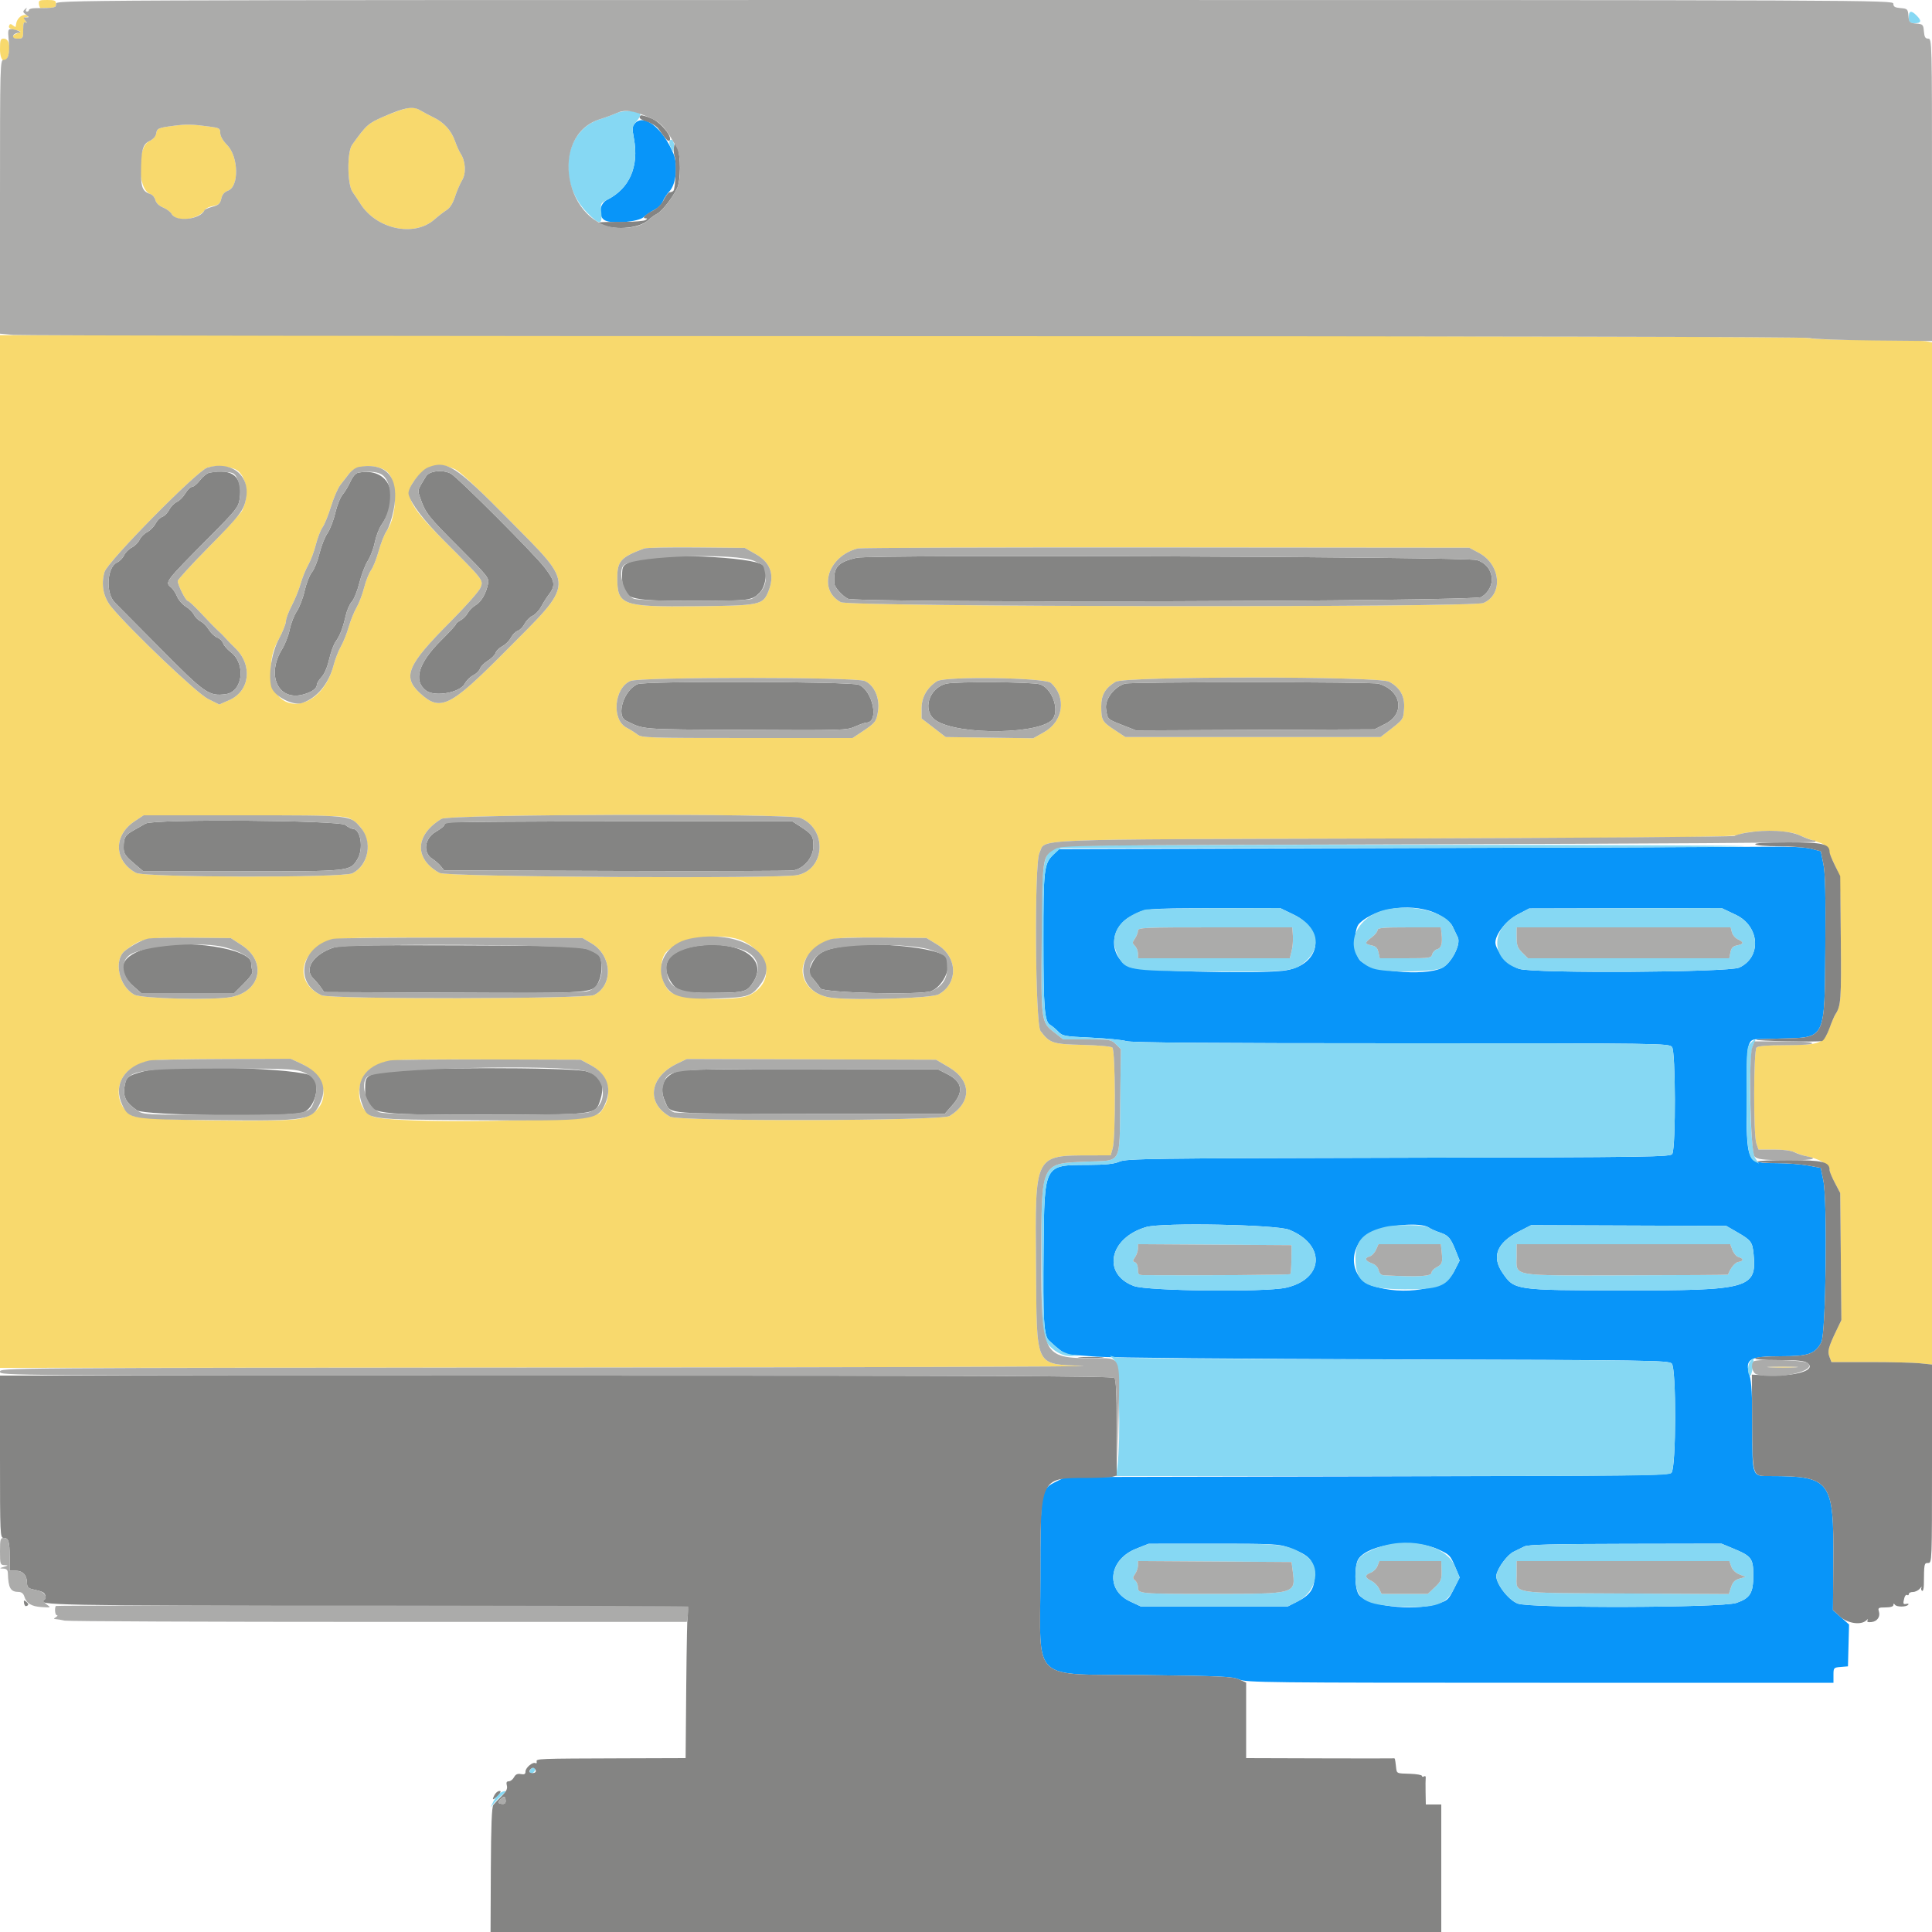 <svg id="svg" xmlns="http://www.w3.org/2000/svg" xmlns:xlink="http://www.w3.org/1999/xlink" width="400" height="400" viewBox="0, 0, 400,400"><g id="svgg"><path id="path0" d="M131.463 25.531 C 130.892 26.162,130.861 26.584,131.240 28.631 C 132.325 34.486,130.350 39.026,125.700 41.366 C 124.057 42.193,123.777 44.838,125.249 45.626 C 126.720 46.414,132.170 45.951,133.269 44.945 C 133.781 44.477,134.793 43.794,135.517 43.428 C 136.242 43.061,137.018 42.275,137.243 41.681 C 137.467 41.086,138.093 40.136,138.634 39.569 C 139.975 38.163,140.395 34.115,139.437 31.825 C 137.222 26.529,133.336 23.461,131.463 25.531 M289.108 175.598 L 219.215 175.800 217.980 177.035 C 216.159 178.857,216.018 180.132,216.027 194.800 C 216.035 208.807,216.256 211.525,217.438 212.197 C 217.829 212.419,218.576 213.043,219.098 213.584 C 219.993 214.512,220.380 214.583,225.923 214.838 C 229.156 214.987,232.429 215.310,233.197 215.555 C 234.196 215.873,250.412 216.000,290.035 216.000 C 344.256 216.000,345.491 216.017,346.173 216.770 C 346.919 217.594,346.978 237.282,346.239 238.889 C 345.942 239.536,342.455 239.586,289.661 239.701 C 238.095 239.814,233.266 239.880,231.800 240.494 C 230.603 240.996,228.941 241.170,225.200 241.184 C 216.115 241.219,216.239 240.984,216.067 258.382 C 215.920 273.262,216.110 276.530,217.176 277.536 C 219.086 279.335,220.545 280.404,221.141 280.440 C 221.504 280.462,224.140 280.660,227.000 280.881 C 229.979 281.111,256.361 281.352,288.773 281.445 C 341.695 281.598,345.395 281.653,346.110 282.300 C 347.081 283.178,347.048 303.739,346.074 304.911 C 345.599 305.483,339.486 305.557,283.074 305.672 L 220.600 305.800 218.757 306.708 C 215.411 308.357,215.400 308.425,215.400 326.859 C 215.400 348.723,213.008 346.526,237.128 346.812 C 252.867 346.998,255.185 347.106,256.549 347.712 C 257.992 348.353,262.255 348.400,318.849 348.400 L 379.600 348.400 379.600 346.824 C 379.600 345.292,379.642 345.245,381.100 345.124 L 382.600 345.000 382.714 340.667 L 382.828 336.333 381.161 334.854 L 379.495 333.376 379.572 323.460 C 379.703 306.499,379.058 305.618,366.514 305.603 C 362.687 305.599,362.801 305.914,362.796 295.326 C 362.792 288.824,362.642 286.108,362.206 284.671 C 361.208 281.383,362.183 280.800,368.682 280.799 C 374.454 280.797,375.752 280.352,377.081 277.918 C 378.044 276.153,378.387 248.711,377.499 244.400 L 376.964 241.800 374.382 241.319 C 372.962 241.054,370.033 240.829,367.874 240.819 C 361.502 240.788,361.605 241.018,361.602 226.900 C 361.600 216.425,361.772 215.360,363.500 215.166 C 363.665 215.148,366.073 215.078,368.852 215.011 C 378.037 214.791,377.762 215.367,377.915 196.000 C 378.002 185.077,377.897 180.751,377.502 178.823 L 376.973 176.245 374.987 175.730 C 373.655 175.385,370.690 175.245,366.000 175.305 C 362.150 175.355,327.548 175.487,289.108 175.598 M267.811 189.344 C 274.860 192.742,273.378 200.173,265.486 201.000 C 259.150 201.664,235.489 201.046,233.800 200.173 C 229.464 197.930,229.648 192.051,234.128 189.696 C 237.267 188.046,236.890 188.082,251.411 188.040 L 265.023 188.000 267.811 189.344 M297.787 189.336 C 299.351 190.169,300.369 191.019,300.741 191.803 C 301.054 192.462,301.545 193.493,301.833 194.095 C 302.510 195.510,300.474 199.451,298.584 200.385 C 294.815 202.246,283.213 201.086,281.433 198.670 C 280.271 197.095,280.265 192.352,281.423 191.210 C 284.939 187.741,293.048 186.812,297.787 189.336 M359.399 189.413 C 364.365 191.769,364.760 198.205,360.069 200.333 C 357.887 201.324,317.860 201.565,314.567 200.608 C 312.454 199.993,309.577 196.792,309.609 195.092 C 309.642 193.372,311.897 190.549,314.200 189.346 L 316.600 188.092 336.511 188.046 L 356.423 188.000 359.399 189.413 M266.896 254.604 C 274.548 257.670,274.141 264.846,266.215 266.610 C 261.889 267.572,237.535 267.295,234.751 266.252 C 228.083 263.754,229.663 256.258,237.325 254.041 C 240.631 253.084,264.225 253.533,266.896 254.604 M295.811 254.143 C 296.245 254.442,297.261 254.901,298.068 255.164 C 299.851 255.743,300.328 256.285,301.382 258.931 L 302.200 260.981 301.021 263.302 C 299.178 266.932,290.509 268.385,284.001 266.154 C 279.093 264.472,279.077 257.432,283.975 255.104 C 287.194 253.574,294.162 253.008,295.811 254.143 M359.656 255.111 C 362.562 256.787,362.811 257.121,363.061 259.672 C 363.755 266.760,362.130 267.206,335.800 267.165 C 313.667 267.130,313.562 267.115,311.126 263.600 C 308.768 260.198,309.878 257.327,314.463 254.967 L 317.000 253.660 337.200 253.735 L 357.400 253.809 359.656 255.111 M266.698 320.363 C 271.255 322.028,272.071 322.946,272.124 326.466 C 272.161 328.916,271.234 330.259,268.579 331.600 L 266.600 332.600 251.400 332.600 L 236.200 332.600 233.945 331.543 C 228.810 329.135,229.527 322.921,235.200 320.659 L 237.800 319.623 251.206 319.611 C 263.414 319.601,264.798 319.668,266.698 320.363 M297.673 320.743 C 300.086 321.826,300.272 322.009,301.215 324.243 L 302.209 326.600 301.005 328.981 C 299.846 331.271,299.708 331.391,297.400 332.102 C 292.426 333.635,282.833 332.442,281.298 330.100 C 280.417 328.755,280.387 324.075,281.252 322.773 C 283.323 319.653,292.668 318.497,297.673 320.743 M358.912 320.634 C 362.640 322.183,363.000 322.667,363.000 326.129 C 363.000 329.831,362.370 330.868,359.515 331.863 C 356.589 332.883,316.858 333.003,314.224 332.000 C 312.185 331.223,309.455 327.518,309.818 326.019 C 310.207 324.414,312.130 321.863,313.408 321.255 C 314.064 320.943,315.050 320.459,315.600 320.180 C 316.365 319.792,321.282 319.665,336.512 319.637 L 356.424 319.600 358.912 320.634 " stroke="none" fill="#0895f9" fill-rule="evenodd"></path><path id="path1" d="M8.072 0.900 C 8.142 1.395,8.335 1.755,8.500 1.700 C 8.665 1.645,9.430 1.600,10.200 1.600 C 11.333 1.600,11.600 1.448,11.600 0.800 C 11.600 0.117,11.333 0.000,9.772 0.000 C 8.105 0.000,7.956 0.079,8.072 0.900 M4.253 3.411 C 3.860 3.698,3.477 4.263,3.400 4.666 C 3.324 5.070,3.247 5.467,3.231 5.549 C 3.214 5.631,2.951 5.491,2.647 5.239 C 2.222 4.886,2.042 4.912,1.874 5.350 C 1.719 5.756,2.081 6.004,3.128 6.206 C 4.428 6.457,4.500 6.528,3.741 6.817 C 2.315 7.360,2.226 8.000,3.576 8.000 C 4.762 8.000,4.800 7.944,4.800 6.176 C 4.800 4.824,4.929 4.430,5.300 4.653 C 5.673 4.877,5.667 4.790,5.279 4.310 C 4.838 3.767,4.869 3.644,5.479 3.522 C 6.083 3.400,6.100 3.337,5.583 3.133 C 5.244 2.999,4.645 3.124,4.253 3.411 M0.000 10.200 C 0.000 12.903,1.353 13.524,1.820 11.035 C 2.158 9.232,1.733 8.000,0.773 8.000 C 0.103 8.000,0.000 8.292,0.000 10.200 M84.200 22.439 C 83.320 22.614,81.160 23.387,79.400 24.156 C 76.202 25.555,75.851 25.868,72.904 29.982 C 71.825 31.486,71.892 38.198,73.000 39.759 C 73.440 40.379,74.160 41.458,74.600 42.158 C 77.939 47.467,85.729 49.141,89.931 45.453 C 90.739 44.744,91.878 43.863,92.463 43.497 C 93.163 43.058,93.760 42.108,94.212 40.715 C 94.590 39.552,95.252 38.014,95.684 37.297 C 96.544 35.869,96.400 33.382,95.365 31.802 C 95.071 31.354,94.547 30.182,94.200 29.199 C 93.430 27.016,91.924 25.349,89.800 24.325 C 88.920 23.901,87.660 23.231,87.000 22.837 C 86.069 22.280,85.442 22.191,84.200 22.439 M36.032 26.033 C 32.728 26.462,32.488 26.569,32.331 27.676 C 32.250 28.245,31.718 28.830,30.943 29.200 C 28.249 30.486,28.425 39.319,31.163 40.188 C 31.579 40.320,32.032 40.871,32.167 41.412 C 32.323 42.031,32.918 42.606,33.775 42.964 C 34.523 43.276,35.324 43.883,35.553 44.313 C 36.516 46.112,41.192 45.476,42.494 43.368 C 42.656 43.106,43.408 42.775,44.165 42.633 C 45.294 42.421,45.591 42.152,45.814 41.136 C 46.004 40.272,46.429 39.768,47.224 39.468 C 49.525 38.600,49.399 32.457,47.031 30.032 C 46.138 29.118,45.600 28.178,45.600 27.535 C 45.600 26.593,45.418 26.479,43.500 26.221 C 39.783 25.721,38.649 25.693,36.032 26.033 M-0.000 176.300 L 0.000 283.200 115.100 283.137 C 178.405 283.102,227.499 282.948,224.197 282.795 C 214.109 282.326,214.673 283.541,214.491 261.866 C 214.298 238.861,214.111 239.232,225.881 239.208 L 229.962 239.200 230.379 237.700 C 231.007 235.440,230.936 217.411,230.297 216.881 C 230.019 216.650,227.263 216.405,224.125 216.332 C 217.962 216.189,217.311 215.973,215.425 213.446 C 214.323 211.971,214.120 178.759,215.200 176.600 C 216.713 173.574,210.569 173.824,288.800 173.600 C 345.926 173.436,358.818 173.303,359.800 172.864 C 362.154 171.813,369.951 171.762,372.218 172.782 C 373.308 173.273,375.069 173.939,376.131 174.262 C 377.765 174.759,378.151 175.076,378.645 176.325 C 378.966 177.136,379.627 178.610,380.114 179.600 C 380.965 181.329,381.005 181.915,381.120 194.422 C 381.236 207.019,381.148 208.250,380.013 210.000 C 379.798 210.330,379.212 211.680,378.710 213.000 C 377.537 216.082,376.819 216.347,369.580 216.377 C 365.925 216.393,364.004 216.556,363.680 216.880 C 363.042 217.518,363.007 234.926,363.639 236.740 L 364.078 238.000 367.259 238.000 C 369.154 238.000,370.877 238.221,371.520 238.546 C 372.114 238.847,373.590 239.319,374.800 239.596 C 377.027 240.105,378.800 241.294,378.800 242.277 C 378.800 242.573,379.295 243.756,379.900 244.907 L 381.000 247.000 381.121 260.154 L 381.241 273.307 380.260 275.354 C 378.551 278.917,378.327 279.757,378.772 280.926 L 379.180 282.000 387.131 282.000 C 391.505 282.000,396.189 282.116,397.541 282.257 L 400.000 282.514 400.000 176.707 L 400.000 70.900 398.750 70.650 C 398.063 70.513,392.599 70.400,386.610 70.400 C 380.393 70.400,375.222 70.228,374.560 70.000 C 373.795 69.737,309.800 69.566,186.700 69.500 L -0.000 69.400 -0.000 176.300 M49.390 97.590 C 51.214 99.304,51.541 102.926,50.124 105.724 C 49.811 106.342,46.685 109.756,43.177 113.310 C 39.670 116.864,36.800 120.005,36.800 120.290 C 36.800 121.116,38.450 124.400,38.865 124.400 C 39.072 124.400,40.357 125.599,41.720 127.064 C 43.084 128.530,44.623 130.105,45.140 130.564 C 45.658 131.024,46.378 131.746,46.740 132.169 C 47.103 132.591,47.979 133.491,48.687 134.169 C 52.362 137.684,51.759 143.069,47.480 144.946 L 45.400 145.858 43.058 144.697 C 40.805 143.580,27.229 130.671,23.089 125.708 C 21.393 123.676,20.865 121.010,21.644 118.410 C 22.292 116.249,40.794 97.472,42.918 96.820 C 44.925 96.203,48.347 96.611,49.390 97.590 M80.000 97.543 C 82.334 99.266,82.367 106.676,80.054 109.924 C 79.606 110.553,78.870 112.403,78.419 114.034 C 77.968 115.665,77.249 117.474,76.823 118.052 C 76.396 118.631,75.753 120.251,75.394 121.652 C 75.035 123.054,74.321 124.922,73.809 125.805 C 73.297 126.688,72.572 128.488,72.198 129.805 C 71.824 131.122,71.103 132.924,70.595 133.810 C 70.087 134.695,69.398 136.467,69.064 137.748 C 66.343 148.167,55.426 148.442,56.100 138.074 C 56.265 135.537,56.553 134.523,57.750 132.271 C 58.547 130.770,59.200 129.123,59.200 128.612 C 59.200 128.100,59.741 126.653,60.401 125.397 C 61.062 124.141,61.891 122.098,62.242 120.857 C 62.594 119.616,63.299 117.873,63.808 116.985 C 64.317 116.097,65.028 114.207,65.388 112.785 C 65.748 111.363,66.378 109.733,66.787 109.163 C 67.196 108.592,67.983 106.655,68.535 104.857 C 69.087 103.059,69.958 101.054,70.469 100.401 C 70.981 99.748,71.809 98.682,72.309 98.032 C 73.672 96.262,77.900 95.993,80.000 97.543 M94.200 97.154 C 95.244 97.635,99.082 101.219,105.243 107.466 C 119.222 121.641,119.264 120.121,104.481 135.001 C 93.138 146.420,91.152 147.385,86.954 143.514 C 83.260 140.110,84.286 137.709,93.297 128.675 C 96.379 125.585,99.157 122.442,99.471 121.692 C 100.128 120.119,100.154 120.153,91.989 112.003 C 84.497 104.525,83.454 102.267,86.061 99.170 C 88.547 96.216,90.898 95.634,94.200 97.154 M156.527 114.762 C 159.625 116.529,160.465 119.154,159.032 122.586 C 157.921 125.244,157.205 125.386,144.200 125.518 C 128.791 125.674,127.799 125.318,127.801 119.629 C 127.803 116.160,128.557 115.340,133.400 113.546 C 133.840 113.383,138.700 113.291,144.200 113.342 L 154.200 113.435 156.527 114.762 M306.221 114.482 C 310.735 116.896,311.271 123.092,307.119 124.844 C 304.798 125.823,175.872 125.658,174.068 124.673 C 169.225 122.030,171.411 115.140,177.600 113.547 C 178.150 113.406,206.860 113.315,241.400 113.345 L 304.200 113.400 306.221 114.482 M179.029 140.986 C 180.969 141.797,182.193 144.516,181.801 147.145 C 181.470 149.368,181.255 149.655,178.589 151.425 L 176.517 152.800 154.713 152.800 C 134.070 152.800,132.857 152.760,131.954 152.057 C 131.429 151.648,130.435 151.023,129.743 150.669 C 126.584 149.049,127.114 142.469,130.523 140.987 C 132.471 140.140,177.002 140.139,179.029 140.986 M217.592 141.392 C 220.849 144.342,220.170 149.325,216.206 151.562 L 213.918 152.853 204.857 152.727 L 195.797 152.600 193.299 150.677 L 190.800 148.753 190.800 146.641 C 190.800 144.360,191.948 142.350,194.000 141.040 C 195.670 139.973,216.367 140.282,217.592 141.392 M287.606 141.141 C 289.890 142.354,290.903 144.199,290.697 146.768 C 290.514 149.043,290.617 148.904,287.127 151.600 L 285.832 152.600 259.416 152.600 L 233.000 152.600 230.750 151.120 C 228.178 149.427,228.000 149.111,228.000 146.221 C 228.000 143.865,228.820 142.464,230.965 141.156 C 232.866 139.997,285.426 139.982,287.606 141.141 M72.119 169.340 C 76.989 171.375,77.526 178.498,72.984 180.800 C 71.070 181.770,29.932 181.691,28.148 180.714 C 23.570 178.208,23.430 172.978,27.862 170.042 L 29.737 168.800 50.281 168.800 C 66.631 168.800,71.090 168.910,72.119 169.340 M165.719 169.340 C 171.317 171.679,170.881 179.979,165.097 181.180 C 161.231 181.982,92.508 181.571,91.000 180.736 C 85.716 177.811,85.891 172.894,91.398 169.536 C 92.994 168.562,163.413 168.377,165.719 169.340 M50.089 195.718 C 55.298 199.115,53.993 205.289,47.824 206.429 C 44.063 207.125,29.311 206.762,27.799 205.937 C 24.583 204.183,23.449 198.727,25.904 196.826 C 29.273 194.217,30.145 194.049,39.800 194.146 L 47.800 194.226 50.089 195.718 M122.521 195.346 C 126.735 197.860,127.011 203.995,123.000 206.000 C 121.319 206.840,68.500 206.908,66.600 206.072 C 62.018 204.056,61.537 199.183,65.624 196.182 C 68.572 194.018,67.939 194.062,95.400 194.134 L 120.600 194.200 122.521 195.346 M154.000 194.919 C 159.636 197.788,160.253 203.493,155.200 206.017 C 152.421 207.405,140.429 206.869,138.667 205.278 C 136.614 203.424,136.295 198.536,138.123 196.922 C 141.433 193.999,150.055 192.912,154.000 194.919 M194.070 195.576 C 198.304 198.141,198.436 203.635,194.318 205.879 C 192.868 206.669,177.794 207.163,172.400 206.598 C 166.219 205.950,164.035 200.103,168.615 196.466 C 171.531 194.152,172.289 194.025,182.600 194.117 L 191.800 194.200 194.070 195.576 M62.399 220.231 C 68.662 223.147,68.467 230.250,62.086 231.619 C 58.222 232.448,29.333 231.949,27.513 231.022 C 23.505 228.980,23.622 223.056,27.714 220.900 C 30.714 219.320,30.827 219.310,46.200 219.257 L 60.200 219.208 62.399 220.231 M122.307 220.524 C 126.281 222.646,127.122 227.172,124.150 230.455 C 122.584 232.185,80.807 232.799,77.162 231.145 C 73.318 229.401,73.433 222.947,77.345 220.884 C 80.347 219.301,80.499 219.291,101.200 219.348 L 120.200 219.400 122.307 220.524 M196.487 220.976 C 201.183 223.729,201.234 228.222,196.600 231.064 C 194.927 232.090,140.543 232.218,138.734 231.200 C 133.704 228.369,134.421 222.995,140.200 220.211 L 142.200 219.248 168.000 219.324 L 193.800 219.400 196.487 220.976 M366.517 283.097 C 368.011 283.174,370.351 283.174,371.717 283.096 C 373.082 283.018,371.860 282.955,369.000 282.955 C 366.140 282.956,365.022 283.020,366.517 283.097 " stroke="none" fill="#f8d96d" fill-rule="evenodd"></path><path id="path2" d="M395.200 3.600 C 395.200 4.667,395.333 4.800,396.400 4.800 C 397.798 4.800,397.919 4.319,396.800 3.200 C 395.681 2.081,395.200 2.202,395.200 3.600 M127.600 23.435 C 126.830 23.787,125.342 24.336,124.293 24.655 C 116.743 26.951,115.264 37.640,121.604 44.081 C 124.104 46.620,124.741 46.610,124.494 44.035 C 124.311 42.132,124.348 42.048,125.652 41.391 C 130.346 39.026,132.329 34.509,131.244 28.652 C 130.829 26.411,130.856 26.249,131.827 25.095 C 132.387 24.429,132.700 23.740,132.523 23.563 C 131.828 22.869,128.997 22.796,127.600 23.435 M138.627 29.157 C 138.482 29.392,138.592 29.992,138.873 30.492 L 139.382 31.400 139.525 30.454 C 139.686 29.389,139.050 28.472,138.627 29.157 M220.049 175.201 C 215.794 176.206,215.667 176.768,215.630 194.840 C 215.596 211.691,215.593 211.664,218.294 213.768 L 220.131 215.200 225.084 215.200 C 229.853 215.200,230.074 215.238,231.052 216.216 L 232.067 217.231 231.934 227.974 C 231.768 241.269,232.335 240.207,225.254 240.494 C 215.273 240.899,215.535 240.333,215.687 261.159 C 215.796 276.252,215.826 276.778,216.637 277.871 C 218.019 279.736,219.923 280.806,221.759 280.750 L 223.400 280.700 221.738 280.428 C 220.823 280.279,219.590 279.716,218.997 279.178 C 218.404 278.640,217.593 277.901,217.195 277.536 C 216.107 276.537,215.919 273.352,216.067 258.382 C 216.239 240.984,216.115 241.219,225.200 241.184 C 228.941 241.170,230.603 240.996,231.800 240.494 C 233.266 239.880,238.095 239.814,289.661 239.701 C 342.455 239.586,345.942 239.536,346.239 238.889 C 346.978 237.282,346.919 217.594,346.173 216.770 C 345.491 216.017,344.256 216.000,290.035 216.000 C 250.412 216.000,234.196 215.873,233.197 215.555 C 232.429 215.310,229.156 214.987,225.923 214.838 C 220.380 214.583,219.993 214.512,219.098 213.584 C 218.576 213.043,217.829 212.419,217.438 212.197 C 216.256 211.525,216.035 208.807,216.027 194.800 C 216.018 179.791,216.141 178.766,218.173 176.900 L 219.588 175.600 288.894 175.550 C 327.012 175.523,359.460 175.371,361.000 175.213 C 362.540 175.055,331.760 174.916,292.600 174.904 C 253.440 174.892,220.792 175.025,220.049 175.201 M237.000 188.343 C 231.453 190.172,229.378 193.806,231.501 197.973 C 232.972 200.860,233.665 200.984,249.200 201.130 C 264.857 201.278,267.417 201.117,269.249 199.870 C 273.952 196.668,273.314 191.996,267.811 189.344 L 265.023 188.000 251.411 188.040 C 243.925 188.062,237.440 188.198,237.000 188.343 M284.400 189.256 C 278.970 192.186,278.875 198.586,284.233 200.504 C 286.759 201.409,296.678 201.326,298.584 200.385 C 300.474 199.451,302.510 195.510,301.833 194.095 C 301.545 193.493,301.054 192.462,300.741 191.803 C 298.995 188.126,289.298 186.614,284.400 189.256 M314.200 189.346 C 308.415 192.369,308.627 198.881,314.567 200.608 C 317.860 201.565,357.887 201.324,360.069 200.333 C 364.760 198.205,364.365 191.769,359.399 189.413 L 356.423 188.000 336.511 188.046 L 316.600 188.092 314.200 189.346 M267.677 193.700 C 267.745 194.635,267.628 196.075,267.417 196.900 L 267.035 198.400 251.317 198.400 L 235.600 198.400 235.600 197.429 C 235.600 196.894,235.319 196.176,234.975 195.832 C 234.408 195.265,234.408 195.124,234.975 194.314 C 235.319 193.824,235.600 193.102,235.600 192.711 C 235.600 192.042,236.533 192.000,251.577 192.000 L 267.554 192.000 267.677 193.700 M298.456 193.300 C 298.684 195.357,298.418 196.302,297.548 196.530 C 297.104 196.646,296.643 197.114,296.524 197.570 C 296.318 198.357,296.034 198.400,290.985 198.400 L 285.664 198.400 285.396 197.183 C 285.191 196.250,284.857 195.911,283.964 195.733 C 282.498 195.440,282.504 195.169,284.000 194.063 C 284.660 193.575,285.200 192.911,285.200 192.588 C 285.200 192.095,286.254 192.000,291.756 192.000 L 298.312 192.000 298.456 193.300 M358.568 193.014 C 358.708 193.571,359.267 194.230,359.811 194.478 C 361.108 195.069,361.061 195.448,359.654 195.729 C 358.773 195.905,358.452 196.240,358.264 197.179 L 358.020 198.400 337.179 198.400 L 316.338 198.400 315.169 197.231 C 314.184 196.246,314.000 195.742,314.000 194.031 L 314.000 192.000 336.157 192.000 L 358.313 192.000 358.568 193.014 M362.400 216.000 C 361.642 216.758,361.600 217.332,361.602 226.900 C 361.605 237.563,361.871 239.689,363.303 240.455 L 364.170 240.919 363.388 239.760 C 362.274 238.108,361.924 218.482,362.972 216.454 C 363.720 215.007,363.537 214.863,362.400 216.000 M237.325 254.041 C 229.663 256.258,228.083 263.754,234.751 266.252 C 237.535 267.295,261.889 267.572,266.215 266.610 C 274.141 264.846,274.548 257.670,266.896 254.604 C 264.225 253.533,240.631 253.084,237.325 254.041 M287.000 253.971 C 282.473 254.972,280.649 256.790,280.631 260.317 C 280.604 265.618,282.541 266.880,290.800 266.942 C 297.646 266.993,299.479 266.340,301.021 263.302 L 302.200 260.981 301.382 258.931 C 300.328 256.285,299.851 255.743,298.068 255.164 C 297.261 254.901,296.245 254.442,295.811 254.143 C 294.981 253.571,289.306 253.461,287.000 253.971 M314.463 254.967 C 309.878 257.327,308.768 260.198,311.126 263.600 C 313.562 267.115,313.667 267.130,335.800 267.165 C 362.130 267.206,363.755 266.760,363.061 259.672 C 362.811 257.121,362.562 256.787,359.656 255.111 L 357.400 253.809 337.200 253.735 L 317.000 253.660 314.463 254.967 M267.375 260.692 C 267.361 262.282,267.254 263.679,267.138 263.796 C 266.974 263.959,248.280 264.093,237.100 264.011 C 235.699 264.001,235.600 263.920,235.600 262.787 C 235.600 262.084,235.351 261.479,235.006 261.347 C 234.480 261.145,234.480 261.021,235.006 260.270 C 235.333 259.804,235.600 259.010,235.600 258.506 L 235.600 257.591 251.500 257.695 L 267.400 257.800 267.375 260.692 M298.492 259.300 C 298.712 261.428,298.592 261.762,297.379 262.411 C 296.840 262.699,296.400 263.160,296.400 263.436 C 296.400 264.268,293.952 264.419,286.543 264.043 C 285.976 264.015,285.600 263.654,285.429 262.974 C 285.264 262.317,284.746 261.800,283.986 261.535 C 282.624 261.060,282.442 260.419,283.585 260.120 C 284.017 260.007,284.601 259.394,284.883 258.757 L 285.395 257.600 291.856 257.600 L 298.316 257.600 298.492 259.300 M358.689 258.831 C 358.945 259.509,359.525 260.160,359.977 260.278 C 361.062 260.562,361.027 261.112,359.913 261.272 C 359.214 261.373,358.259 262.541,357.762 263.905 C 357.741 263.963,348.263 264.025,336.700 264.043 C 312.256 264.083,314.000 264.393,314.000 260.000 L 314.000 257.600 336.112 257.600 L 358.225 257.600 358.689 258.831 M230.728 281.640 C 231.678 282.631,232.101 297.814,231.342 303.700 L 231.097 305.600 288.299 305.600 C 341.007 305.600,345.545 305.548,346.051 304.939 C 347.046 303.741,347.100 283.195,346.110 282.300 C 345.395 281.652,341.727 281.600,288.773 281.484 C 257.658 281.415,231.660 281.205,231.000 281.016 L 229.800 280.672 230.728 281.640 M362.298 281.982 C 361.722 282.803,361.798 284.800,362.405 284.800 C 362.684 284.800,363.207 281.579,362.977 281.274 C 362.924 281.205,362.619 281.523,362.298 281.982 M235.200 320.659 C 229.527 322.921,228.810 329.135,233.945 331.543 L 236.200 332.600 251.400 332.600 L 266.600 332.600 268.579 331.600 C 272.783 329.476,273.667 324.143,270.172 321.983 C 266.473 319.697,265.691 319.599,251.206 319.611 L 237.800 319.623 235.200 320.659 M284.434 320.738 C 281.181 322.141,280.635 322.954,280.635 326.395 C 280.635 331.184,282.437 332.339,290.400 332.658 C 297.276 332.933,299.374 332.206,301.005 328.981 L 302.209 326.600 301.215 324.243 C 299.298 319.701,290.901 317.947,284.434 320.738 M315.600 320.180 C 315.050 320.459,314.064 320.943,313.408 321.255 C 312.130 321.863,310.207 324.414,309.818 326.019 C 309.455 327.518,312.185 331.223,314.224 332.000 C 316.858 333.003,356.589 332.883,359.515 331.863 C 362.370 330.868,363.000 329.831,363.000 326.129 C 363.000 322.667,362.640 322.183,358.912 320.634 L 356.424 319.600 336.512 319.637 C 321.282 319.665,316.365 319.792,315.600 320.180 M267.608 325.000 C 268.272 330.095,268.631 329.990,250.533 329.996 C 235.850 330.000,235.600 329.977,235.600 328.606 C 235.600 328.107,235.333 327.477,235.007 327.206 C 234.484 326.772,234.484 326.616,235.007 325.868 C 235.333 325.403,235.600 324.610,235.600 324.106 L 235.600 323.191 251.500 323.295 L 267.400 323.400 267.608 325.000 M298.447 324.700 C 298.523 327.091,298.436 327.329,296.986 328.700 L 295.612 330.000 290.828 330.000 L 286.044 330.000 285.518 328.904 C 285.229 328.301,284.499 327.571,283.896 327.282 C 282.532 326.628,282.503 326.093,283.807 325.597 C 284.361 325.387,284.987 324.761,285.197 324.207 L 285.580 323.200 291.990 323.200 L 298.400 323.200 298.447 324.700 M358.431 324.316 C 358.671 325.005,359.314 325.633,360.110 325.956 L 361.400 326.480 360.130 326.844 C 359.168 327.119,358.746 327.551,358.393 328.620 L 357.927 330.033 336.664 329.916 C 312.219 329.783,314.000 330.078,314.000 326.157 L 314.000 323.200 336.021 323.200 L 358.042 323.200 358.431 324.316 M109.784 366.427 C 109.639 366.661,109.616 366.949,109.733 367.067 C 110.020 367.353,110.800 366.848,110.800 366.376 C 110.800 365.865,110.109 365.899,109.784 366.427 M103.500 371.232 C 103.115 371.456,102.521 372.216,102.180 372.920 L 101.560 374.200 102.409 373.200 C 102.876 372.650,103.650 371.889,104.129 371.509 C 105.072 370.760,104.638 370.569,103.500 371.232 " stroke="none" fill="#86d8f3" fill-rule="evenodd"></path><path id="path3" d="M132.631 23.902 C 132.139 24.394,132.459 24.691,134.039 25.213 C 134.941 25.511,135.976 26.178,136.339 26.696 C 137.869 28.876,138.346 29.385,138.614 29.118 C 139.335 28.400,136.824 25.317,134.850 24.496 C 133.757 24.042,132.759 23.775,132.631 23.902 M139.536 30.436 C 139.425 31.006,139.495 31.903,139.689 32.429 C 140.076 33.476,139.856 39.077,139.411 39.523 C 139.258 39.675,138.923 39.800,138.667 39.800 C 138.410 39.800,137.868 40.480,137.462 41.311 C 136.994 42.270,136.161 43.110,135.189 43.606 C 133.537 44.448,132.830 45.196,133.676 45.206 C 134.079 45.211,134.070 45.295,133.637 45.569 C 133.327 45.765,131.257 45.930,129.037 45.935 C 123.296 45.950,123.164 45.970,124.800 46.600 C 127.731 47.729,132.496 47.201,134.249 45.554 C 134.756 45.078,135.568 44.489,136.054 44.244 C 137.056 43.740,139.317 40.837,140.206 38.913 C 140.940 37.323,140.967 32.274,140.250 30.600 L 139.736 29.400 139.536 30.436 M43.329 97.878 C 42.850 97.972,41.986 98.667,41.409 99.424 C 40.832 100.181,40.092 100.800,39.766 100.800 C 39.440 100.800,38.818 101.402,38.384 102.137 C 37.950 102.872,37.155 103.674,36.617 103.919 C 36.079 104.165,35.362 104.900,35.024 105.554 C 34.685 106.208,34.045 106.859,33.600 107.000 C 33.155 107.141,32.520 107.781,32.189 108.422 C 31.858 109.062,31.085 109.846,30.471 110.163 C 29.858 110.480,29.149 111.195,28.895 111.751 C 28.642 112.307,27.922 113.027,27.295 113.351 C 26.669 113.675,25.943 114.406,25.684 114.976 C 25.424 115.546,24.777 116.210,24.245 116.452 C 22.129 117.416,21.827 122.799,23.778 124.758 C 24.350 125.331,28.634 129.655,33.298 134.366 C 42.453 143.612,43.272 144.182,46.740 143.717 C 50.268 143.244,50.965 137.441,47.785 135.016 C 47.053 134.458,46.337 133.630,46.193 133.177 C 46.049 132.725,45.497 132.189,44.966 131.987 C 44.435 131.785,43.657 131.055,43.237 130.365 C 42.818 129.675,42.056 128.902,41.545 128.648 C 41.034 128.393,40.407 127.766,40.152 127.255 C 39.898 126.744,39.134 125.988,38.455 125.575 C 37.776 125.162,36.974 124.234,36.672 123.512 C 36.371 122.791,35.826 121.953,35.462 121.651 C 34.089 120.512,34.009 120.617,43.566 110.979 C 48.899 105.601,49.353 105.026,49.610 103.334 C 50.312 98.711,48.250 96.921,43.329 97.878 M74.151 97.876 C 73.622 97.979,73.019 98.670,72.551 99.709 C 72.138 100.626,71.407 101.843,70.926 102.415 C 70.445 102.987,69.762 104.702,69.409 106.227 C 69.056 107.752,68.327 109.636,67.789 110.414 C 67.251 111.191,66.507 113.081,66.136 114.614 C 65.765 116.146,65.065 117.882,64.581 118.471 C 64.096 119.061,63.417 120.793,63.072 122.320 C 62.727 123.848,61.996 125.760,61.447 126.569 C 60.898 127.378,60.240 129.066,59.986 130.320 C 59.732 131.574,59.022 133.410,58.408 134.400 C 55.109 139.721,57.541 145.118,62.653 143.818 C 64.480 143.353,65.600 142.576,65.600 141.772 C 65.600 141.480,66.038 140.768,66.574 140.190 C 67.168 139.550,67.784 138.106,68.151 136.500 C 68.482 135.048,69.088 133.397,69.498 132.830 C 70.389 131.599,70.969 130.097,71.594 127.400 C 71.849 126.300,72.416 125.016,72.855 124.547 C 73.293 124.077,73.993 122.330,74.409 120.663 C 74.826 118.997,75.609 116.951,76.149 116.117 C 76.690 115.283,77.338 113.574,77.590 112.320 C 77.842 111.066,78.457 109.438,78.956 108.702 C 83.142 102.534,80.519 96.625,74.151 97.876 M88.209 98.600 C 86.338 101.671,86.415 101.371,87.042 103.192 C 88.090 106.234,88.641 106.933,95.014 113.306 C 100.957 119.249,101.288 119.661,101.054 120.829 C 100.644 122.878,99.651 124.598,98.475 125.292 C 97.863 125.654,97.126 126.391,96.837 126.931 C 96.548 127.470,95.882 128.142,95.356 128.424 C 94.830 128.705,94.400 129.069,94.400 129.232 C 94.400 129.396,93.007 130.913,91.305 132.605 C 86.607 137.272,85.512 140.938,88.207 142.975 C 90.025 144.350,95.264 143.410,96.233 141.535 C 96.552 140.918,97.338 140.142,97.978 139.811 C 98.619 139.480,99.255 138.856,99.392 138.424 C 99.529 137.993,100.253 137.262,101.000 136.800 C 101.747 136.338,102.471 135.607,102.608 135.176 C 102.745 134.744,103.381 134.120,104.022 133.789 C 104.662 133.458,105.458 132.662,105.789 132.022 C 106.120 131.381,106.755 130.741,107.200 130.600 C 107.645 130.459,108.285 129.808,108.624 129.154 C 108.962 128.500,109.694 127.758,110.251 127.504 C 110.808 127.250,111.611 126.403,112.034 125.621 C 112.457 124.840,113.145 123.750,113.562 123.200 C 115.058 121.230,114.944 120.362,112.824 117.572 C 110.670 114.737,94.718 98.765,93.326 98.049 C 91.644 97.184,88.891 97.481,88.209 98.600 M131.591 115.916 C 128.908 116.931,128.800 117.060,128.800 119.243 C 128.800 124.170,129.465 124.400,143.686 124.400 C 155.110 124.400,155.668 124.332,157.246 122.754 C 158.598 121.402,159.005 118.011,157.935 117.010 C 156.053 115.250,135.601 114.400,131.591 115.916 M177.400 115.474 C 173.392 116.384,172.507 117.406,172.754 120.842 C 172.809 121.603,174.330 123.321,175.510 123.952 C 177.242 124.879,305.144 124.553,306.678 123.618 C 309.956 121.619,309.436 117.096,305.798 115.960 C 303.525 115.251,180.438 114.785,177.400 115.474 M132.031 141.638 C 129.198 142.770,127.465 148.168,129.600 149.210 C 133.486 151.107,132.002 150.992,154.312 151.114 C 174.601 151.224,175.278 151.203,177.062 150.414 C 178.074 149.966,179.120 149.600,179.387 149.600 C 182.063 149.600,180.728 142.998,177.804 141.776 C 176.148 141.084,133.737 140.956,132.031 141.638 M195.933 141.547 C 192.255 142.418,190.866 147.191,193.725 149.135 C 198.430 152.333,215.949 152.048,218.045 148.740 C 219.355 146.674,217.680 142.390,215.282 141.672 C 213.623 141.175,197.933 141.074,195.933 141.547 M232.914 141.540 C 230.655 142.204,228.710 144.800,228.998 146.767 C 229.323 148.993,229.184 148.857,232.497 150.162 L 235.195 151.223 259.897 151.112 L 284.600 151.000 286.871 149.831 C 290.996 147.708,290.149 142.932,285.403 141.549 C 284.037 141.151,234.268 141.142,232.914 141.540 M30.154 170.506 C 29.689 170.778,28.586 171.397,27.704 171.883 C 25.929 172.859,25.600 173.414,25.600 175.433 C 25.600 176.812,25.848 177.157,28.382 179.300 L 29.682 180.400 50.054 180.400 C 72.544 180.400,72.476 180.407,73.990 177.924 C 75.331 175.723,74.691 171.600,73.008 171.600 C 72.733 171.600,72.050 171.240,71.491 170.800 C 70.232 169.810,31.814 169.536,30.154 170.506 M92.700 170.276 C 92.315 170.376,92.000 170.618,92.000 170.812 C 92.000 171.007,91.190 171.641,90.200 172.221 C 87.880 173.581,87.508 176.544,89.500 177.804 C 90.105 178.187,90.905 178.883,91.277 179.350 L 91.954 180.200 127.477 180.316 C 147.015 180.380,163.561 180.331,164.247 180.208 C 166.493 179.804,168.400 177.496,168.400 175.181 C 168.400 173.043,168.158 172.694,165.482 170.975 L 163.964 170.000 128.682 170.046 C 109.277 170.072,93.085 170.175,92.700 170.276 M363.400 174.800 C 363.542 175.029,365.646 175.203,368.324 175.208 C 370.896 175.212,373.894 175.447,374.987 175.730 L 376.973 176.245 377.502 178.823 C 377.897 180.751,378.002 185.077,377.915 196.000 C 377.762 215.367,378.037 214.791,368.852 215.011 C 366.073 215.078,363.710 215.181,363.600 215.239 C 363.075 215.518,376.686 215.800,377.271 215.522 C 377.640 215.347,378.315 214.168,378.772 212.902 C 379.230 211.636,379.783 210.330,380.003 210.000 C 381.147 208.279,381.236 207.041,381.120 194.422 L 381.000 181.400 379.900 179.161 C 379.295 177.930,378.800 176.715,378.800 176.461 C 378.800 174.717,377.472 174.400,370.176 174.400 C 365.596 174.400,363.239 174.539,363.400 174.800 M31.000 196.182 C 24.930 197.741,23.738 200.780,27.799 204.345 L 29.228 205.600 38.871 205.600 L 48.514 205.600 50.504 203.610 C 51.846 202.269,52.413 201.411,52.247 200.978 C 52.111 200.624,52.000 199.903,52.000 199.375 C 52.000 196.396,38.286 194.310,31.000 196.182 M68.800 196.277 C 64.800 197.693,62.932 200.652,64.837 202.553 C 65.367 203.081,66.094 203.938,66.454 204.457 L 67.107 205.400 93.654 205.520 C 123.502 205.656,122.843 205.709,124.009 203.072 C 124.798 201.290,124.709 198.318,123.848 197.679 C 121.382 195.848,121.187 195.835,95.200 195.735 C 73.557 195.651,70.384 195.717,68.800 196.277 M144.200 195.865 C 138.664 196.686,136.579 199.464,138.784 203.081 C 140.120 205.273,141.286 205.605,147.480 205.560 C 154.325 205.511,154.679 205.412,156.062 203.162 C 159.020 198.349,152.889 194.577,144.200 195.865 M175.400 195.840 C 170.482 196.487,169.009 197.307,167.891 200.022 C 167.330 201.385,167.350 201.496,168.353 202.657 C 168.929 203.323,169.599 204.213,169.843 204.634 C 170.383 205.567,190.714 206.064,192.811 205.196 C 195.524 204.071,197.362 199.467,195.696 197.966 C 193.767 196.228,181.902 194.986,175.400 195.840 M29.679 221.824 C 26.432 222.697,26.081 222.986,25.773 225.037 C 25.459 227.136,26.110 228.344,28.396 229.900 C 29.918 230.936,58.769 231.323,62.599 230.358 C 65.125 229.723,66.564 224.430,64.645 222.837 C 62.574 221.118,35.244 220.326,29.679 221.824 M79.000 221.877 C 75.829 222.695,75.600 222.930,75.601 225.349 C 75.605 230.796,75.622 230.800,100.141 230.800 C 123.295 230.800,123.269 230.803,124.201 227.998 C 125.354 224.527,124.541 222.730,121.405 221.819 C 118.263 220.905,82.575 220.954,79.000 221.877 M140.505 221.754 C 137.359 222.615,136.311 225.049,137.745 228.168 C 138.922 230.729,137.311 230.600,168.103 230.600 L 195.606 230.600 197.186 228.800 C 199.609 226.039,199.277 223.993,196.145 222.394 L 194.200 221.400 168.200 221.345 C 149.576 221.306,141.719 221.422,140.505 221.754 M363.857 240.492 C 363.962 240.662,365.792 240.808,367.924 240.819 C 370.056 240.829,372.962 241.054,374.382 241.319 L 376.964 241.800 377.499 244.400 C 378.387 248.711,378.044 276.153,377.081 277.918 C 375.754 280.347,374.450 280.797,368.724 280.799 C 365.773 280.799,363.544 280.967,363.400 281.200 C 363.240 281.459,364.970 281.600,368.300 281.600 C 372.265 281.600,373.625 281.738,374.224 282.200 C 376.180 283.713,371.633 285.042,365.536 284.741 L 362.696 284.600 362.773 294.373 C 362.865 306.032,362.720 305.599,366.514 305.603 C 379.056 305.618,379.703 306.501,379.572 323.447 L 379.495 333.349 380.942 334.674 C 382.508 336.110,385.270 336.529,386.379 335.500 C 386.745 335.160,386.832 335.152,386.651 335.473 C 386.471 335.796,386.723 335.911,387.443 335.834 C 388.675 335.703,389.356 334.721,388.997 333.592 C 388.775 332.891,388.934 332.800,390.373 332.800 C 391.405 332.800,392.002 332.617,392.006 332.300 C 392.010 331.964,392.109 331.941,392.306 332.229 C 392.650 332.731,394.582 332.754,395.067 332.262 C 395.250 332.076,395.097 331.986,394.726 332.062 C 394.005 332.210,393.953 332.066,394.281 330.814 C 394.396 330.371,394.650 330.108,394.845 330.228 C 395.040 330.349,395.200 330.257,395.200 330.024 C 395.200 329.791,395.585 329.600,396.056 329.600 C 396.527 329.600,397.170 329.285,397.486 328.900 C 397.801 328.515,397.953 328.413,397.823 328.672 C 397.693 328.932,397.748 329.244,397.944 329.365 C 398.140 329.487,398.307 328.914,398.315 328.093 C 398.356 323.662,398.368 323.600,399.200 323.600 C 399.990 323.600,400.000 323.333,400.000 303.057 L 400.000 282.514 397.541 282.257 C 396.189 282.116,391.505 282.000,387.131 282.000 L 379.180 282.000 378.772 280.926 C 378.327 279.757,378.551 278.917,380.260 275.354 L 381.241 273.307 381.121 260.154 L 381.000 247.000 379.900 244.907 C 379.295 243.756,378.800 242.569,378.800 242.269 C 378.800 240.543,377.414 240.200,370.391 240.192 C 366.693 240.188,363.752 240.323,363.857 240.492 M223.715 281.096 C 224.988 281.176,226.968 281.175,228.115 281.094 C 229.262 281.014,228.220 280.949,225.800 280.950 C 223.380 280.951,222.442 281.016,223.715 281.096 M0.000 301.600 C 0.000 317.817,0.026 318.400,0.757 318.400 C 1.770 318.400,2.000 319.148,2.000 322.433 L 2.000 325.200 3.256 325.200 C 4.714 325.200,5.569 326.114,5.587 327.692 C 5.597 328.553,5.833 328.837,6.700 329.030 C 8.852 329.509,9.129 329.638,9.377 330.283 C 9.514 330.642,9.432 331.056,9.195 331.203 C 7.333 332.354,10.567 332.417,76.251 332.508 C 135.019 332.589,142.578 332.669,142.408 333.200 C 142.302 333.530,142.156 340.595,142.082 348.900 L 141.948 364.000 129.074 364.042 C 111.089 364.100,110.980 364.104,111.110 364.730 C 111.170 365.021,111.065 365.164,110.875 365.046 C 110.327 364.707,108.800 365.973,108.800 366.767 C 108.800 367.314,108.567 367.444,107.835 367.305 C 107.145 367.173,106.743 367.359,106.421 367.960 C 106.174 368.422,105.687 368.800,105.339 368.800 C 104.883 368.800,104.771 369.047,104.938 369.685 C 105.109 370.337,104.831 370.904,103.885 371.833 C 103.178 372.528,102.392 373.363,102.138 373.690 C 101.814 374.108,101.660 378.111,101.620 387.142 L 101.564 400.000 199.982 400.000 L 298.400 400.000 298.400 386.800 L 298.400 373.600 296.800 373.600 L 295.200 373.600 295.153 371.100 C 295.127 369.725,295.139 368.357,295.179 368.060 C 295.220 367.763,295.061 367.638,294.827 367.783 C 294.592 367.929,294.400 367.884,294.400 367.683 C 294.400 367.483,293.283 367.286,291.919 367.245 C 289.053 367.159,289.199 367.235,289.025 365.746 C 288.821 363.999,288.820 363.997,288.500 364.047 C 288.335 364.073,281.405 364.073,273.100 364.047 L 258.000 364.000 258.000 356.180 L 258.000 348.359 256.500 347.691 C 255.197 347.112,252.649 346.996,237.128 346.812 C 213.008 346.526,215.400 348.723,215.400 326.859 C 215.400 305.801,215.307 306.006,224.826 305.995 C 227.342 305.992,229.805 305.881,230.300 305.748 L 231.200 305.507 231.200 295.633 C 231.200 288.487,231.067 285.627,230.720 285.280 C 230.349 284.909,204.124 284.800,115.120 284.800 L 0.000 284.800 0.000 301.600 M4.970 331.878 C 5.029 332.275,5.209 332.570,5.371 332.533 C 5.979 332.396,6.002 332.100,5.442 331.635 C 4.972 331.245,4.884 331.290,4.970 331.878 M110.913 366.518 C 111.029 366.821,110.798 367.060,110.356 367.093 C 109.597 367.150,109.369 366.765,109.867 366.267 C 110.282 365.851,110.696 365.951,110.913 366.518 M102.382 371.634 C 101.767 372.782,102.032 372.815,103.086 371.720 C 103.712 371.069,103.804 370.800,103.400 370.800 C 103.085 370.800,102.627 371.175,102.382 371.634 M104.688 372.773 C 104.728 373.308,104.508 373.528,103.973 373.488 C 103.081 373.421,103.004 373.156,103.680 372.480 C 104.356 371.804,104.621 371.881,104.688 372.773 " stroke="none" fill="#848483" fill-rule="evenodd"></path><path id="path4" d="M11.600 0.800 C 11.600 1.625,11.482 1.650,7.300 1.691 C 6.585 1.698,6.000 1.860,6.000 2.052 C 6.000 2.243,5.809 2.400,5.576 2.400 C 5.343 2.400,5.280 2.175,5.435 1.900 C 5.637 1.543,5.558 1.551,5.159 1.927 C 4.683 2.376,4.715 2.539,5.376 3.027 C 6.101 3.562,6.104 3.600,5.427 3.600 C 4.796 3.600,4.773 3.688,5.251 4.277 C 5.624 4.737,5.640 4.857,5.300 4.653 C 4.929 4.430,4.800 4.824,4.800 6.176 C 4.800 7.952,4.767 8.000,3.551 8.000 C 2.192 8.000,2.571 6.831,3.949 6.772 C 4.805 6.735,3.320 6.069,2.290 6.028 C 1.667 6.003,1.606 6.273,1.794 8.212 C 2.070 11.051,1.736 12.400,0.757 12.400 C 0.022 12.400,-0.000 13.208,-0.000 40.742 L -0.000 69.084 2.700 69.339 C 4.185 69.480,88.218 69.596,189.440 69.597 C 307.105 69.599,373.899 69.740,374.640 69.988 C 375.278 70.201,381.245 70.426,387.900 70.488 L 400.001 70.600 400.000 39.300 C 400.000 8.591,399.985 8.000,399.224 8.000 C 398.616 8.000,398.421 7.675,398.324 6.500 C 398.207 5.086,398.115 4.993,396.723 4.877 C 395.335 4.762,395.238 4.665,395.123 3.277 C 395.007 1.885,394.914 1.793,393.500 1.676 C 392.325 1.579,392.000 1.384,392.000 0.776 C 392.000 0.009,389.760 0.000,201.800 0.000 C 11.867 0.000,11.600 0.001,11.600 0.800 M89.800 24.325 C 91.924 25.349,93.430 27.016,94.200 29.199 C 94.547 30.182,95.071 31.354,95.365 31.802 C 96.400 33.382,96.544 35.869,95.684 37.297 C 95.252 38.014,94.590 39.552,94.212 40.715 C 93.760 42.108,93.163 43.058,92.463 43.497 C 91.878 43.863,90.739 44.744,89.931 45.453 C 85.729 49.141,77.939 47.467,74.600 42.158 C 74.160 41.458,73.440 40.379,73.000 39.759 C 71.892 38.198,71.825 31.486,72.904 29.982 C 75.851 25.868,76.202 25.555,79.400 24.156 C 83.830 22.220,85.487 21.932,87.000 22.837 C 87.660 23.231,88.920 23.901,89.800 24.325 M134.279 24.249 C 136.842 25.338,137.715 26.283,140.099 30.549 C 140.994 32.149,141.056 37.070,140.206 38.913 C 139.317 40.837,137.056 43.740,136.054 44.244 C 135.568 44.489,134.756 45.078,134.249 45.554 C 133.086 46.647,131.174 47.200,128.562 47.200 C 116.963 47.200,113.325 27.991,124.293 24.655 C 125.342 24.336,126.830 23.787,127.600 23.434 C 129.330 22.642,130.969 22.842,134.279 24.249 M43.500 26.221 C 45.418 26.479,45.600 26.593,45.600 27.535 C 45.600 28.178,46.138 29.118,47.031 30.032 C 49.399 32.457,49.525 38.600,47.224 39.468 C 46.428 39.769,46.004 40.271,45.813 41.142 C 45.589 42.161,45.262 42.460,44.001 42.800 C 43.154 43.028,42.403 43.354,42.331 43.524 C 41.525 45.432,36.467 46.020,35.553 44.313 C 35.324 43.883,34.523 43.276,33.775 42.964 C 32.918 42.606,32.323 42.031,32.167 41.412 C 32.032 40.871,31.579 40.320,31.163 40.188 C 29.602 39.693,29.200 38.841,29.200 36.027 C 29.200 31.137,29.521 29.879,30.943 29.200 C 31.718 28.830,32.250 28.245,32.331 27.676 C 32.488 26.569,32.728 26.462,36.032 26.033 C 38.649 25.693,39.783 25.721,43.500 26.221 M42.918 96.820 C 40.794 97.472,22.292 116.249,21.644 118.410 C 20.865 121.010,21.393 123.676,23.089 125.708 C 27.229 130.671,40.805 143.580,43.058 144.697 L 45.400 145.858 47.480 144.946 C 51.759 143.069,52.362 137.684,48.687 134.169 C 47.979 133.491,47.103 132.591,46.740 132.169 C 46.378 131.746,45.658 131.024,45.140 130.564 C 44.623 130.105,43.084 128.530,41.720 127.064 C 40.357 125.599,39.072 124.400,38.865 124.400 C 38.450 124.400,36.800 121.116,36.800 120.290 C 36.800 120.005,39.670 116.864,43.177 113.310 C 49.740 106.660,50.501 105.663,50.964 103.104 C 51.816 98.396,47.856 95.302,42.918 96.820 M74.309 96.666 C 73.709 96.768,72.809 97.383,72.309 98.032 C 71.809 98.682,70.981 99.748,70.469 100.401 C 69.958 101.054,69.087 103.059,68.535 104.857 C 67.983 106.655,67.196 108.592,66.787 109.163 C 66.378 109.733,65.748 111.363,65.388 112.785 C 65.028 114.207,64.317 116.097,63.808 116.985 C 63.299 117.873,62.594 119.616,62.242 120.857 C 61.891 122.098,61.062 124.141,60.401 125.397 C 59.741 126.653,59.200 128.100,59.200 128.612 C 59.200 129.123,58.547 130.770,57.750 132.271 C 56.253 135.088,55.520 139.634,56.156 142.165 C 56.639 144.091,60.604 146.193,62.546 145.552 C 65.605 144.542,68.056 141.607,69.064 137.748 C 69.398 136.467,70.087 134.695,70.595 133.810 C 71.103 132.924,71.824 131.122,72.198 129.805 C 72.572 128.488,73.297 126.688,73.809 125.805 C 74.321 124.922,75.035 123.054,75.394 121.652 C 75.753 120.251,76.396 118.631,76.823 118.052 C 77.249 117.474,77.968 115.665,78.419 114.034 C 78.870 112.403,79.606 110.553,80.054 109.924 C 80.503 109.294,81.151 107.349,81.496 105.601 C 82.806 98.948,80.170 95.670,74.309 96.666 M88.600 96.777 C 86.969 97.443,84.297 101.134,84.589 102.318 C 85.071 104.277,87.714 107.736,91.989 112.003 C 100.154 120.153,100.128 120.119,99.471 121.692 C 99.157 122.442,96.379 125.585,93.297 128.675 C 84.286 137.709,83.260 140.110,86.954 143.514 C 91.152 147.385,93.138 146.420,104.481 135.001 C 119.264 120.121,119.222 121.641,105.243 107.466 C 94.372 96.443,92.447 95.207,88.600 96.777 M48.164 97.956 C 49.223 98.371,49.952 101.081,49.610 103.334 C 49.353 105.026,48.899 105.601,43.566 110.979 C 34.009 120.617,34.089 120.512,35.462 121.651 C 35.826 121.953,36.371 122.791,36.672 123.512 C 36.974 124.234,37.776 125.162,38.455 125.575 C 39.134 125.988,39.898 126.744,40.152 127.255 C 40.407 127.766,41.034 128.393,41.545 128.648 C 42.056 128.902,42.818 129.675,43.237 130.365 C 43.657 131.055,44.435 131.785,44.966 131.987 C 45.497 132.189,46.049 132.725,46.193 133.177 C 46.337 133.630,47.053 134.458,47.785 135.016 C 50.965 137.441,50.268 143.244,46.740 143.717 C 43.272 144.182,42.453 143.612,33.298 134.366 C 28.634 129.655,24.350 125.331,23.778 124.758 C 21.827 122.799,22.129 117.416,24.245 116.452 C 24.777 116.210,25.424 115.546,25.684 114.976 C 25.943 114.406,26.669 113.675,27.295 113.351 C 27.922 113.027,28.642 112.307,28.895 111.751 C 29.149 111.195,29.858 110.480,30.471 110.163 C 31.085 109.846,31.858 109.062,32.189 108.422 C 32.520 107.781,33.155 107.141,33.600 107.000 C 34.045 106.859,34.685 106.208,35.024 105.554 C 35.362 104.900,36.079 104.165,36.617 103.919 C 37.155 103.674,37.950 102.872,38.384 102.137 C 38.818 101.402,39.440 100.800,39.766 100.800 C 40.092 100.800,40.832 100.181,41.409 99.424 C 41.986 98.667,42.850 97.972,43.329 97.878 C 44.778 97.596,47.353 97.638,48.164 97.956 M78.800 98.116 C 81.358 99.407,81.441 105.041,78.956 108.702 C 78.457 109.438,77.842 111.066,77.590 112.320 C 77.338 113.574,76.690 115.283,76.149 116.117 C 75.609 116.951,74.826 118.997,74.409 120.663 C 73.993 122.330,73.293 124.077,72.855 124.547 C 72.416 125.016,71.849 126.300,71.594 127.400 C 70.969 130.097,70.389 131.599,69.498 132.830 C 69.088 133.397,68.482 135.048,68.151 136.500 C 67.784 138.106,67.168 139.550,66.574 140.190 C 66.038 140.768,65.600 141.480,65.600 141.772 C 65.600 142.576,64.480 143.353,62.653 143.818 C 57.541 145.118,55.109 139.721,58.408 134.400 C 59.022 133.410,59.732 131.574,59.986 130.320 C 60.240 129.066,60.898 127.378,61.447 126.569 C 61.996 125.760,62.727 123.848,63.072 122.320 C 63.417 120.793,64.096 119.061,64.581 118.471 C 65.065 117.882,65.765 116.146,66.136 114.614 C 66.507 113.081,67.251 111.191,67.789 110.414 C 68.327 109.636,69.056 107.752,69.409 106.227 C 69.762 104.702,70.445 102.987,70.926 102.415 C 71.407 101.843,72.138 100.626,72.551 99.709 C 73.019 98.670,73.622 97.979,74.151 97.876 C 75.913 97.530,77.834 97.629,78.800 98.116 M93.326 98.049 C 94.718 98.765,110.670 114.737,112.824 117.572 C 114.944 120.362,115.058 121.230,113.562 123.200 C 113.145 123.750,112.457 124.840,112.034 125.621 C 111.611 126.403,110.808 127.250,110.251 127.504 C 109.694 127.758,108.962 128.500,108.624 129.154 C 108.285 129.808,107.645 130.459,107.200 130.600 C 106.755 130.741,106.120 131.381,105.789 132.022 C 105.458 132.662,104.662 133.458,104.022 133.789 C 103.381 134.120,102.745 134.744,102.608 135.176 C 102.471 135.607,101.747 136.338,101.000 136.800 C 100.253 137.262,99.529 137.993,99.392 138.424 C 99.255 138.856,98.619 139.480,97.978 139.811 C 97.338 140.142,96.552 140.918,96.233 141.535 C 95.264 143.410,90.025 144.350,88.207 142.975 C 85.512 140.938,86.607 137.272,91.305 132.605 C 93.007 130.913,94.400 129.396,94.400 129.232 C 94.400 129.069,94.830 128.705,95.356 128.424 C 95.882 128.142,96.548 127.470,96.837 126.931 C 97.126 126.391,97.863 125.654,98.475 125.292 C 99.651 124.598,100.644 122.878,101.054 120.829 C 101.288 119.661,100.957 119.249,95.014 113.306 C 88.641 106.933,88.090 106.234,87.042 103.192 C 86.415 101.371,86.338 101.671,88.209 98.600 C 88.891 97.481,91.644 97.184,93.326 98.049 M133.400 113.546 C 128.557 115.340,127.803 116.160,127.801 119.629 C 127.799 125.318,128.791 125.674,144.200 125.518 C 157.205 125.386,157.921 125.244,159.032 122.586 C 160.465 119.154,159.625 116.529,156.527 114.762 L 154.200 113.435 144.200 113.342 C 138.700 113.291,133.840 113.383,133.400 113.546 M177.600 113.547 C 171.411 115.140,169.225 122.030,174.068 124.673 C 175.872 125.658,304.798 125.823,307.119 124.844 C 311.271 123.092,310.735 116.896,306.221 114.482 L 304.200 113.400 241.400 113.345 C 206.860 113.315,178.150 113.406,177.600 113.547 M156.200 116.158 C 158.186 117.059,158.008 116.860,158.405 118.622 C 158.902 120.824,157.903 122.768,155.657 123.970 C 154.543 124.566,132.962 124.554,131.248 123.957 C 129.173 123.233,127.708 117.966,129.291 116.924 C 132.178 115.023,152.430 114.447,156.200 116.158 M305.798 115.960 C 309.436 117.096,309.956 121.619,306.678 123.618 C 305.144 124.553,177.242 124.879,175.510 123.952 C 174.330 123.321,172.809 121.603,172.754 120.842 C 172.507 117.406,173.392 116.384,177.400 115.474 C 180.438 114.785,303.525 115.251,305.798 115.960 M130.523 140.987 C 127.114 142.469,126.584 149.049,129.743 150.669 C 130.435 151.023,131.429 151.648,131.954 152.057 C 132.857 152.760,134.070 152.800,154.713 152.800 L 176.517 152.800 178.589 151.425 C 181.255 149.655,181.470 149.368,181.801 147.145 C 182.193 144.516,180.969 141.797,179.029 140.986 C 177.002 140.139,132.471 140.140,130.523 140.987 M194.000 141.040 C 191.948 142.350,190.800 144.360,190.800 146.641 L 190.800 148.753 193.299 150.677 L 195.797 152.600 204.857 152.727 L 213.918 152.853 216.206 151.562 C 220.170 149.325,220.849 144.342,217.592 141.392 C 216.367 140.282,195.670 139.973,194.000 141.040 M230.965 141.156 C 228.820 142.464,228.000 143.865,228.000 146.221 C 228.000 149.111,228.178 149.427,230.750 151.120 L 233.000 152.600 259.416 152.600 L 285.832 152.600 287.127 151.600 C 290.617 148.904,290.514 149.043,290.697 146.768 C 290.903 144.199,289.890 142.354,287.606 141.141 C 285.426 139.982,232.866 139.997,230.965 141.156 M177.804 141.776 C 180.728 142.998,182.063 149.600,179.387 149.600 C 179.120 149.600,178.074 149.966,177.062 150.414 C 175.278 151.203,174.601 151.224,154.312 151.114 C 132.002 150.992,133.486 151.107,129.600 149.210 C 127.465 148.168,129.198 142.770,132.031 141.638 C 133.737 140.956,176.148 141.084,177.804 141.776 M215.282 141.672 C 217.680 142.390,219.355 146.674,218.045 148.740 C 215.949 152.048,198.430 152.333,193.725 149.135 C 190.866 147.191,192.255 142.418,195.933 141.547 C 197.933 141.074,213.623 141.175,215.282 141.672 M285.403 141.549 C 290.149 142.932,290.996 147.708,286.871 149.831 L 284.600 151.000 259.897 151.112 L 235.195 151.223 232.497 150.162 C 229.184 148.857,229.323 148.993,228.998 146.767 C 228.710 144.800,230.655 142.204,232.914 141.540 C 234.268 141.142,284.037 141.151,285.403 141.549 M27.862 170.042 C 23.430 172.978,23.570 178.208,28.148 180.714 C 29.932 181.691,71.070 181.770,72.984 180.800 C 76.353 179.093,77.206 174.202,74.644 171.284 C 72.421 168.752,72.894 168.800,50.281 168.800 L 29.737 168.800 27.862 170.042 M91.398 169.536 C 85.891 172.894,85.716 177.811,91.000 180.736 C 92.508 181.571,161.231 181.982,165.097 181.180 C 170.881 179.979,171.317 171.679,165.719 169.340 C 163.413 168.377,92.994 168.562,91.398 169.536 M71.491 170.800 C 72.050 171.240,72.733 171.600,73.008 171.600 C 74.691 171.600,75.331 175.723,73.990 177.924 C 72.476 180.407,72.544 180.400,50.054 180.400 L 29.682 180.400 28.382 179.300 C 25.848 177.157,25.600 176.812,25.600 175.433 C 25.600 173.414,25.929 172.859,27.704 171.883 C 28.586 171.397,29.689 170.778,30.154 170.506 C 31.814 169.536,70.232 169.810,71.491 170.800 M165.482 170.975 C 168.158 172.694,168.400 173.043,168.400 175.181 C 168.400 177.496,166.493 179.804,164.247 180.208 C 163.561 180.331,147.015 180.380,127.477 180.316 L 91.954 180.200 91.277 179.350 C 90.905 178.883,90.105 178.187,89.500 177.804 C 87.508 176.544,87.880 173.581,90.200 172.221 C 91.190 171.641,92.000 171.007,92.000 170.812 C 92.000 170.128,93.700 170.092,128.682 170.046 L 163.964 170.000 165.482 170.975 M361.520 172.411 C 360.486 172.585,359.406 172.879,359.120 173.064 C 358.834 173.249,327.190 173.490,288.800 173.600 C 210.569 173.824,216.713 173.574,215.200 176.600 C 214.120 178.759,214.323 211.971,215.425 213.446 C 217.311 215.973,217.962 216.189,224.125 216.332 C 227.263 216.405,230.019 216.650,230.297 216.881 C 230.936 217.411,231.007 235.440,230.379 237.700 L 229.962 239.200 225.881 239.208 C 214.111 239.232,214.298 238.861,214.491 261.866 C 214.673 283.541,214.109 282.326,224.197 282.795 C 227.499 282.948,178.405 283.102,115.100 283.137 C 0.288 283.200,0.000 283.202,0.000 284.000 C 0.000 284.798,0.267 284.800,115.151 284.800 C 210.408 284.800,230.378 284.892,230.743 285.331 C 231.027 285.673,231.223 288.987,231.293 294.631 L 231.403 303.400 231.601 293.067 C 231.845 280.384,232.211 281.201,226.284 281.198 C 215.827 281.192,215.597 280.746,215.609 260.513 C 215.621 240.348,215.357 240.895,225.254 240.494 C 232.335 240.207,231.768 241.269,231.934 227.974 L 232.067 217.231 231.052 216.216 C 230.074 215.238,229.853 215.200,225.084 215.200 L 220.131 215.200 218.266 213.747 C 215.548 211.629,215.536 211.542,215.677 194.200 C 215.813 177.365,215.818 177.333,218.400 175.820 C 219.795 175.003,220.063 174.999,297.667 174.800 C 340.493 174.690,375.668 174.465,375.833 174.300 C 375.998 174.135,375.851 174.000,375.506 174.000 C 375.162 174.000,373.917 173.552,372.740 173.004 C 370.455 171.941,365.777 171.693,361.520 172.411 M235.600 192.711 C 235.600 193.102,235.319 193.824,234.975 194.314 C 234.408 195.124,234.408 195.265,234.975 195.832 C 235.319 196.176,235.600 196.894,235.600 197.429 L 235.600 198.400 251.317 198.400 L 267.035 198.400 267.417 196.900 C 267.628 196.075,267.745 194.635,267.677 193.700 L 267.554 192.000 251.577 192.000 C 236.533 192.000,235.600 192.042,235.600 192.711 M285.200 192.588 C 285.200 192.911,284.660 193.575,284.000 194.063 C 282.504 195.169,282.498 195.440,283.964 195.733 C 284.857 195.911,285.191 196.250,285.396 197.183 L 285.664 198.400 290.985 198.400 C 296.034 198.400,296.318 198.357,296.524 197.570 C 296.643 197.114,297.104 196.646,297.548 196.530 C 298.418 196.302,298.684 195.357,298.456 193.300 L 298.312 192.000 291.756 192.000 C 286.254 192.000,285.200 192.095,285.200 192.588 M314.000 194.031 C 314.000 195.742,314.184 196.246,315.169 197.231 L 316.338 198.400 337.179 198.400 L 358.020 198.400 358.264 197.179 C 358.452 196.240,358.773 195.905,359.654 195.729 C 361.061 195.448,361.108 195.069,359.811 194.478 C 359.267 194.230,358.708 193.571,358.568 193.014 L 358.313 192.000 336.157 192.000 L 314.000 192.000 314.000 194.031 M30.600 194.341 C 29.388 194.619,27.388 195.677,25.904 196.826 C 23.449 198.727,24.583 204.183,27.799 205.937 C 29.311 206.762,44.063 207.125,47.824 206.429 C 53.993 205.289,55.298 199.115,50.089 195.718 L 47.800 194.226 39.800 194.146 C 35.400 194.102,31.260 194.189,30.600 194.341 M68.931 194.377 C 62.303 195.992,60.803 203.522,66.600 206.072 C 68.500 206.908,121.319 206.840,123.000 206.000 C 127.011 203.995,126.735 197.860,122.521 195.346 L 120.600 194.200 95.400 194.134 C 81.540 194.097,69.629 194.207,68.931 194.377 M142.800 194.352 C 138.201 195.315,135.711 199.354,137.339 203.208 C 138.652 206.316,140.830 206.986,148.713 206.709 C 154.969 206.489,155.657 206.254,157.545 203.692 C 161.886 197.800,153.052 192.205,142.800 194.352 M172.015 194.451 C 164.204 196.797,164.488 205.769,172.400 206.598 C 177.794 207.163,192.868 206.669,194.318 205.879 C 198.436 203.635,198.304 198.141,194.070 195.576 L 191.800 194.200 182.600 194.117 C 177.130 194.068,172.839 194.203,172.015 194.451 M46.600 196.144 C 49.933 197.034,52.000 198.271,52.000 199.375 C 52.000 199.903,52.111 200.624,52.247 200.978 C 52.413 201.411,51.846 202.269,50.504 203.610 L 48.514 205.600 38.871 205.600 L 29.228 205.600 27.799 204.345 C 24.941 201.836,24.812 198.533,27.525 197.343 C 31.470 195.612,42.106 194.943,46.600 196.144 M121.600 196.588 C 124.125 197.652,124.269 197.805,124.523 199.704 C 124.873 202.314,123.701 204.622,121.734 205.194 C 120.654 205.509,112.349 205.605,93.654 205.520 L 67.107 205.400 66.454 204.457 C 66.094 203.938,65.367 203.081,64.837 202.553 C 62.932 200.652,64.800 197.693,68.800 196.277 C 71.766 195.227,119.032 195.506,121.600 196.588 M153.200 196.467 C 156.672 197.462,157.859 200.238,156.062 203.162 C 154.679 205.412,154.325 205.511,147.480 205.560 C 140.099 205.613,138.005 204.421,138.001 200.162 C 137.998 196.455,146.201 194.461,153.200 196.467 M193.000 196.774 C 196.058 197.952,195.976 197.859,196.083 200.304 C 196.182 202.591,195.065 204.262,192.811 205.196 C 190.714 206.064,170.383 205.567,169.843 204.634 C 169.599 204.213,168.929 203.323,168.353 202.657 C 166.513 200.528,168.496 197.260,172.113 196.460 C 177.591 195.248,189.502 195.427,193.000 196.774 M362.809 216.779 C 361.981 218.777,362.395 238.567,363.283 239.454 C 363.845 240.017,364.863 240.150,369.083 240.215 C 374.628 240.299,376.946 239.942,374.198 239.426 C 373.334 239.264,372.135 238.877,371.534 238.566 C 370.860 238.217,369.218 238.000,367.259 238.000 L 364.078 238.000 363.639 236.740 C 363.007 234.926,363.042 217.518,363.680 216.880 C 364.007 216.553,365.920 216.400,369.680 216.400 C 373.093 216.400,375.200 216.247,375.200 216.000 C 375.200 215.751,372.950 215.600,369.249 215.600 L 363.297 215.600 362.809 216.779 M31.000 219.553 C 25.729 220.643,23.308 224.611,25.338 228.832 C 26.722 231.710,27.042 231.761,44.503 231.922 C 64.062 232.103,64.680 231.995,66.393 228.124 C 67.834 224.866,66.441 222.113,62.399 220.231 L 60.200 219.208 46.200 219.257 C 38.500 219.283,31.660 219.417,31.000 219.553 M80.800 219.548 C 75.457 220.510,73.195 224.172,75.062 228.838 C 76.258 231.827,75.898 231.780,98.353 231.926 C 123.386 232.089,123.826 232.029,125.411 228.235 C 126.715 225.114,125.568 222.265,122.307 220.524 L 120.200 219.400 101.200 219.348 C 90.750 219.319,81.570 219.409,80.800 219.548 M140.200 220.211 C 134.421 222.995,133.704 228.369,138.734 231.200 C 140.543 232.218,194.927 232.090,196.600 231.064 C 201.234 228.222,201.183 223.729,196.487 220.976 L 193.800 219.400 168.000 219.324 L 142.200 219.248 140.200 220.211 M62.397 221.837 C 65.384 222.877,66.123 224.722,64.942 228.187 C 64.076 230.730,63.551 230.800,45.282 230.800 C 29.800 230.800,29.711 230.795,28.396 229.900 C 26.110 228.344,25.459 227.136,25.773 225.037 C 26.291 221.588,28.060 221.258,46.200 221.232 C 58.267 221.215,60.891 221.313,62.397 221.837 M121.405 221.819 C 125.739 223.079,126.015 229.188,121.789 230.318 C 119.246 230.999,80.962 231.000,78.692 230.320 C 76.106 229.546,74.291 224.348,76.100 222.897 C 78.280 221.150,116.015 220.252,121.405 221.819 M196.145 222.394 C 199.277 223.993,199.609 226.039,197.186 228.800 L 195.606 230.600 168.103 230.600 C 152.976 230.600,140.150 230.471,139.600 230.314 C 138.086 229.882,136.765 226.773,137.280 224.854 C 138.255 221.220,137.715 221.281,168.200 221.345 L 194.200 221.400 196.145 222.394 M235.600 258.506 C 235.600 259.010,235.333 259.804,235.006 260.270 C 234.480 261.021,234.480 261.145,235.006 261.347 C 235.351 261.479,235.600 262.084,235.600 262.787 C 235.600 263.920,235.699 264.001,237.100 264.011 C 248.280 264.093,266.974 263.959,267.138 263.796 C 267.254 263.679,267.361 262.282,267.375 260.692 L 267.400 257.800 251.500 257.695 L 235.600 257.591 235.600 258.506 M284.883 258.757 C 284.601 259.394,284.017 260.007,283.585 260.120 C 282.442 260.419,282.624 261.060,283.986 261.535 C 284.746 261.800,285.264 262.317,285.429 262.974 C 285.600 263.654,285.976 264.015,286.543 264.043 C 293.952 264.419,296.400 264.268,296.400 263.436 C 296.400 263.160,296.840 262.699,297.379 262.411 C 298.592 261.762,298.712 261.428,298.492 259.300 L 298.316 257.600 291.856 257.600 L 285.395 257.600 284.883 258.757 M314.000 260.000 C 314.000 264.393,312.256 264.083,336.700 264.043 C 348.263 264.025,357.741 263.963,357.762 263.905 C 358.259 262.541,359.214 261.373,359.913 261.272 C 361.027 261.112,361.062 260.562,359.977 260.278 C 359.525 260.160,358.945 259.509,358.689 258.831 L 358.225 257.600 336.112 257.600 L 314.000 257.600 314.000 260.000 M363.067 281.867 C 362.398 282.535,362.818 284.311,363.700 284.548 C 368.090 285.724,376.464 283.836,374.224 282.176 C 373.413 281.575,363.630 281.304,363.067 281.867 M371.717 283.096 C 370.351 283.174,368.011 283.174,366.517 283.097 C 365.022 283.020,366.140 282.956,369.000 282.955 C 371.860 282.955,373.082 283.018,371.717 283.096 M0.000 321.200 C 0.000 323.825,0.056 324.002,0.900 324.040 C 1.763 324.078,1.759 324.093,0.800 324.400 C -0.159 324.707,-0.163 324.722,0.700 324.760 C 1.346 324.789,1.608 325.054,1.628 325.700 C 1.722 328.800,2.174 329.582,3.873 329.594 C 4.427 329.598,4.847 329.929,5.023 330.500 C 5.473 331.966,6.478 332.592,8.600 332.729 C 10.573 332.856,10.587 332.848,9.659 332.178 C 9.039 331.729,8.873 331.402,9.173 331.217 C 9.900 330.767,9.207 329.614,8.056 329.359 C 5.750 328.849,5.600 328.746,5.587 327.673 C 5.569 326.113,4.708 325.200,3.256 325.200 L 2.000 325.200 2.000 322.433 C 2.000 319.148,1.770 318.400,0.757 318.400 C 0.086 318.400,0.000 318.719,0.000 321.200 M235.600 324.106 C 235.600 324.610,235.333 325.403,235.007 325.868 C 234.484 326.616,234.484 326.772,235.007 327.206 C 235.333 327.477,235.600 328.107,235.600 328.606 C 235.600 329.977,235.850 330.000,250.533 329.996 C 268.631 329.990,268.272 330.095,267.608 325.000 L 267.400 323.400 251.500 323.295 L 235.600 323.191 235.600 324.106 M285.197 324.207 C 284.987 324.761,284.361 325.387,283.807 325.597 C 282.503 326.093,282.532 326.628,283.896 327.282 C 284.499 327.571,285.229 328.301,285.518 328.904 L 286.044 330.000 290.828 330.000 L 295.612 330.000 296.986 328.700 C 298.436 327.329,298.523 327.091,298.447 324.700 L 298.400 323.200 291.990 323.200 L 285.580 323.200 285.197 324.207 M314.000 326.157 C 314.000 330.078,312.219 329.783,336.664 329.916 L 357.927 330.033 358.393 328.620 C 358.746 327.551,359.168 327.119,360.130 326.844 L 361.400 326.480 360.110 325.956 C 359.314 325.633,358.671 325.005,358.431 324.316 L 358.042 323.200 336.021 323.200 L 314.000 323.200 314.000 326.157 M11.549 332.500 C 11.264 333.059,11.408 334.401,11.755 334.406 C 12.000 334.409,11.930 334.587,11.600 334.800 C 11.067 335.145,11.067 335.192,11.600 335.227 C 11.930 335.248,12.740 335.386,13.400 335.533 C 14.060 335.680,43.307 335.800,78.393 335.800 L 142.186 335.800 142.430 334.303 C 142.564 333.480,142.582 332.715,142.470 332.603 C 142.272 332.405,11.650 332.302,11.549 332.500 M103.680 372.480 C 103.004 373.156,103.081 373.421,103.973 373.488 C 104.508 373.528,104.728 373.308,104.688 372.773 C 104.621 371.881,104.356 371.804,103.680 372.480 " stroke="none" fill="#ababaa" fill-rule="evenodd"></path></g></svg>